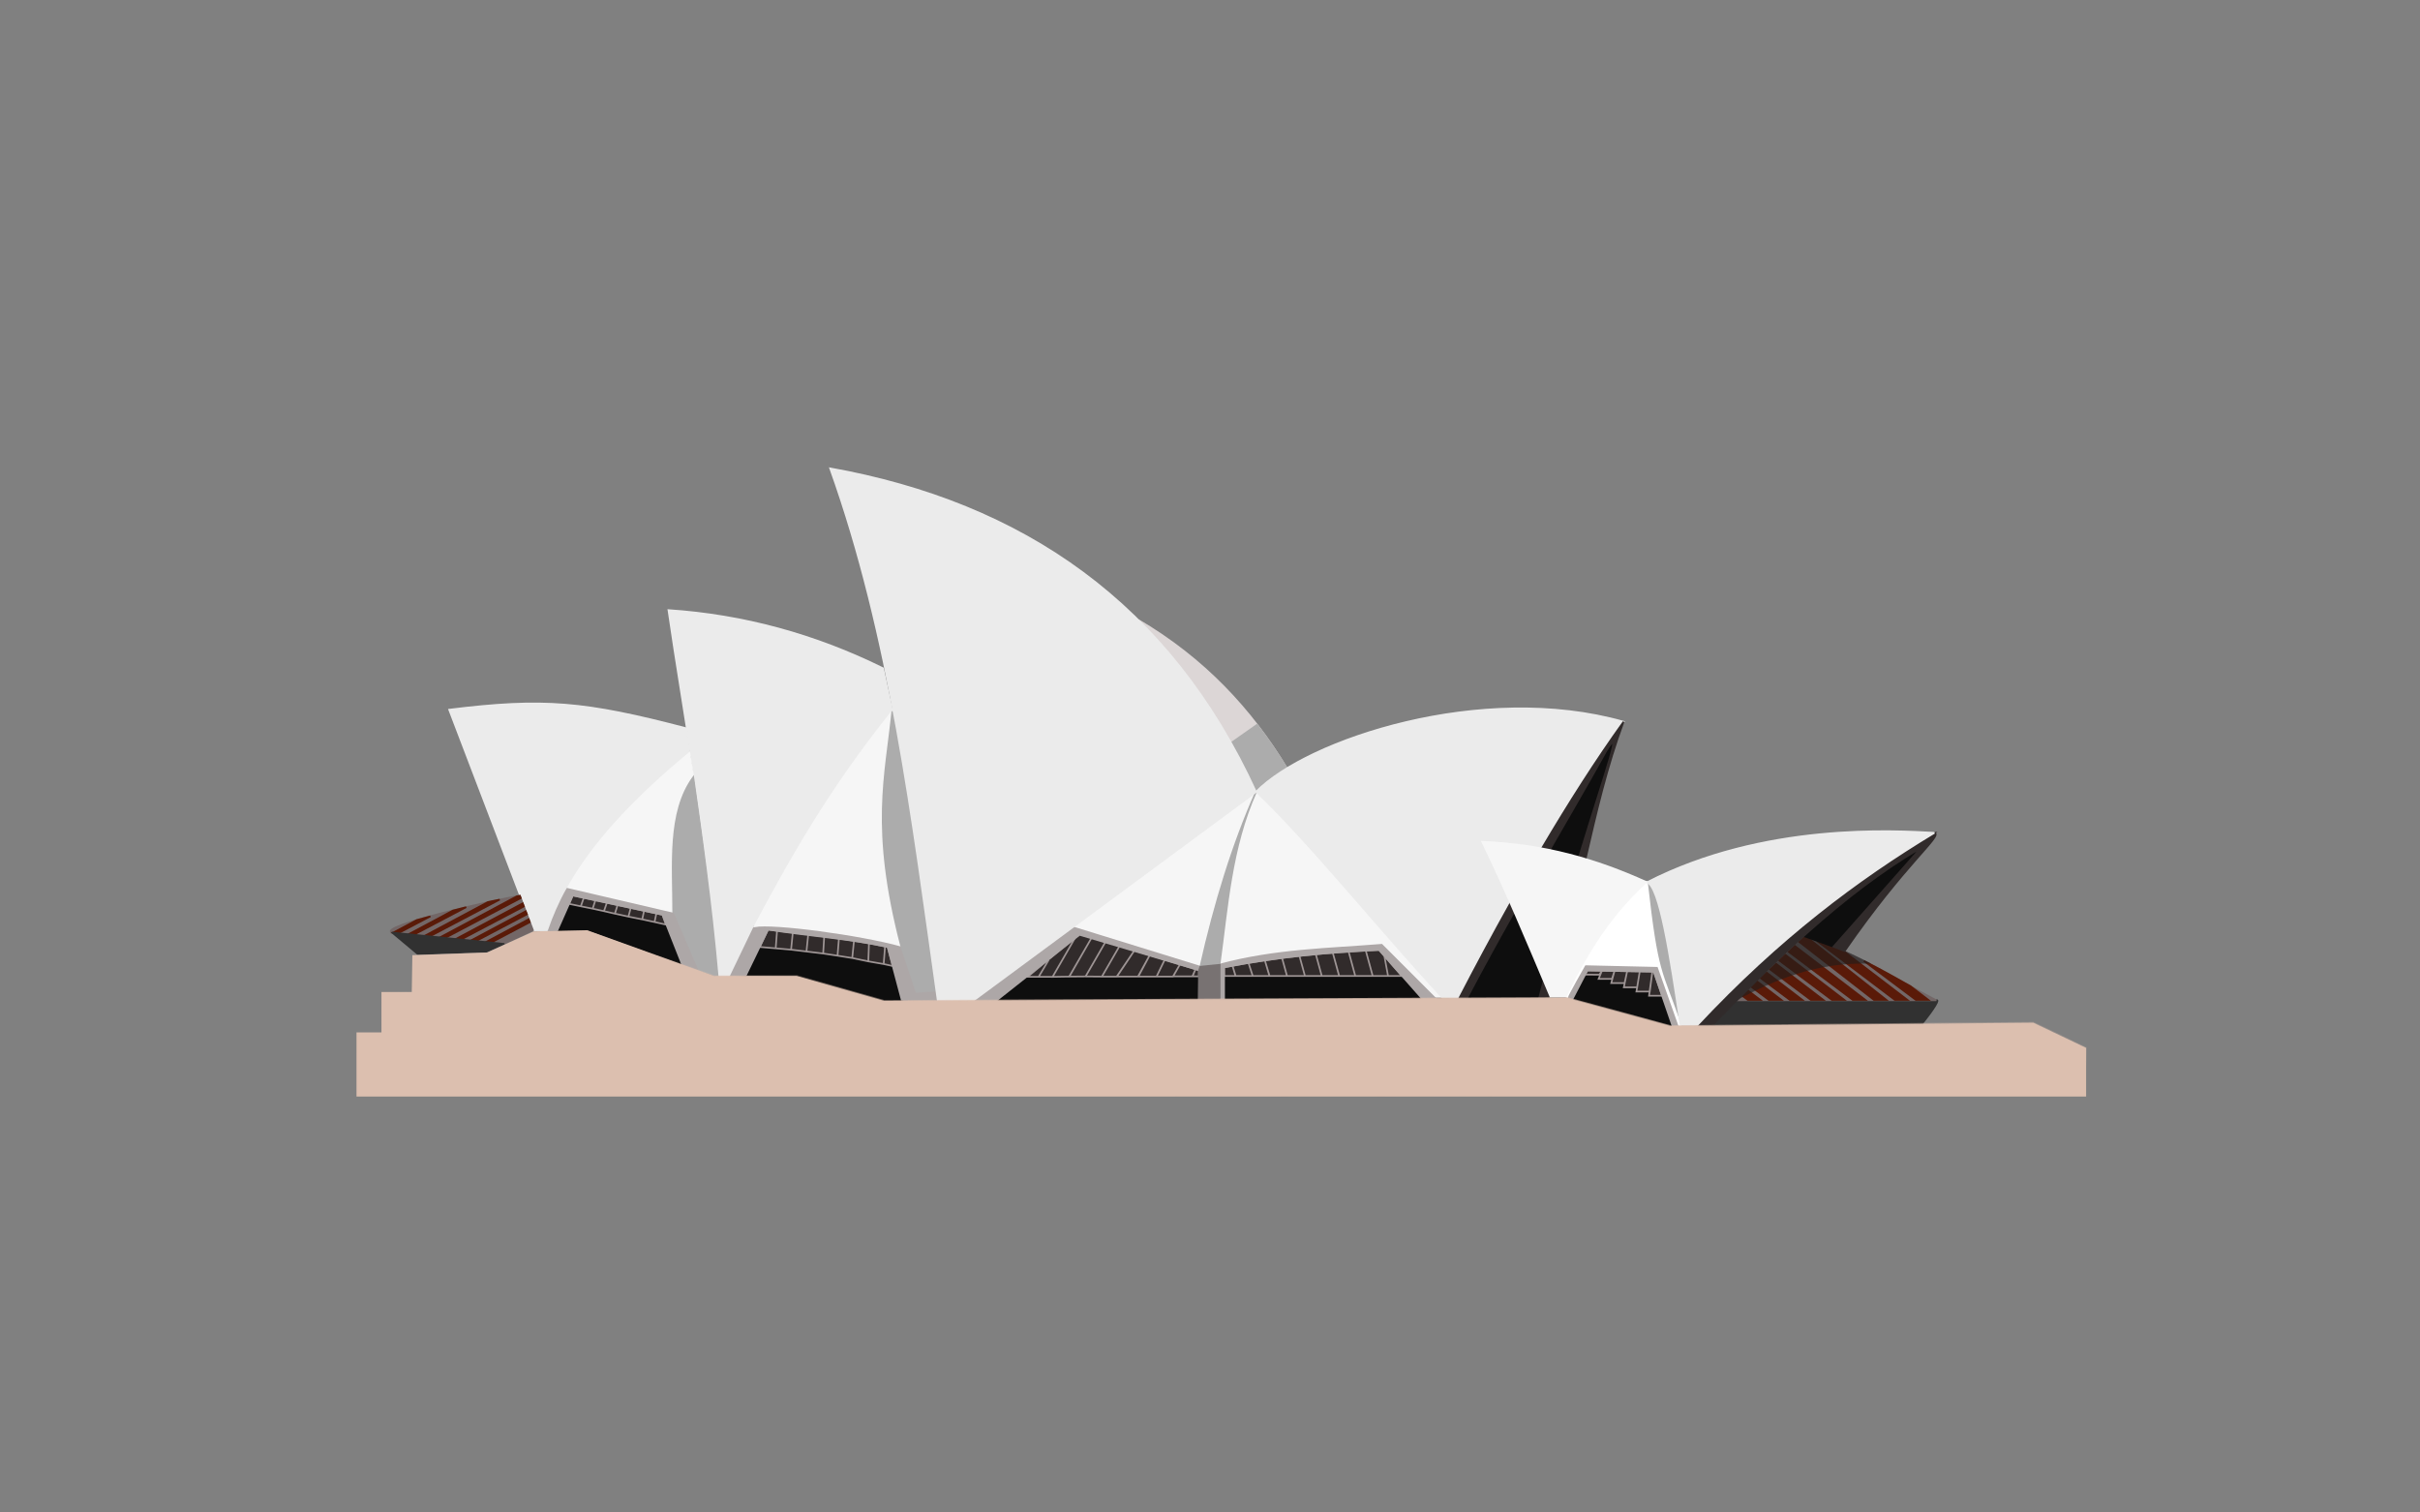 <!-- Created with Inkscape (http://www.inkscape.org/) -->
<svg xmlns:rdf="http://www.w3.org/1999/02/22-rdf-syntax-ns#" xmlns="http://www.w3.org/2000/svg" height="900" width="1440" version="1.1" xmlns:cc="http://creativecommons.org/ns#" xmlns:xlink="http://www.w3.org/1999/xlink" xmlns:dc="http://purl.org/dc/elements/1.1/">
	<rect width="100%" height="100%" fill="#808080" stroke="none"/>
	<defs>
		<radialGradient id="radialGradient4609" gradientUnits="userSpaceOnUse" cy="603.02" cx="793.37" gradientTransform="matrix(1,0,0,0.086,0,551.189)" r="581.74">
			<stop stop-color="#dcbfaf" offset="0"/>
			<stop stop-color="#dcbfaf" stop-opacity="0" offset="1"/>
		</radialGradient>
	</defs>
	<path stroke-linejoin="miter" style="enable-background:accumulate;color:#000000;" d="m915.94,593.5c0.87-3.333,1.738-6.622,2.603-9.865l-17.71-40.73c-9.09,16.09-18.34,32.88-27.83,50.9z" fill-rule="nonzero" stroke-dashoffset="0" stroke="#0e0e0e" stroke-linecap="butt" stroke-miterlimit="4" stroke-dasharray="none" stroke-width="1px" fill="#0e0e0e"/>
	<path stroke-linejoin="miter" style="enable-background:accumulate;color:#000000;" d="M939.65,509.84c16.48-54.13,26.17-79.47,16.06-62.84-11.015,19.782-22.082,38.845-33.335,58.318,5.396,1.386,10.028,2.517,17.276,4.52z" fill-rule="nonzero" stroke-dashoffset="0" stroke="#0e0e0e" stroke-linecap="butt" stroke-miterlimit="4" stroke-dasharray="none" stroke-width="1px" fill="#0e0e0e"/>
	<path stroke-linejoin="miter" style="enable-background:accumulate;color:#000000;" d="m935.61,594.59,8.906-17.12,39.598,0.707,10.71,32.283z" fill-rule="nonzero" stroke-dashoffset="0" stroke="#0e0e0e" stroke-linecap="butt" stroke-miterlimit="4" stroke-dasharray="none" stroke-width="1px" fill="#0e0e0e"/>
	<path stroke-linejoin="miter" style="enable-background:accumulate;color:#000000;" d="m331.63,553.56,9.192-20.727,53.387,11.49,11.589,29.34-55.985-20.352z" fill-rule="nonzero" stroke-dashoffset="0" stroke="#0e0e0e" stroke-linecap="butt" stroke-miterlimit="4" stroke-dasharray="none" stroke-width="1px" fill="#0e0e0e"/>
	<path stroke-linejoin="miter" style="enable-background:accumulate;color:#000000;" d="m443.89,580.21,13.126-27.047c23.6,3.712,48.761,5.466,71.197,10.341l8.441,31.643-11.301,0.017-51.141-14.651z" fill-rule="nonzero" stroke-dashoffset="0" stroke="#0e0e0e" stroke-linecap="butt" stroke-miterlimit="4" stroke-dasharray="none" stroke-width="1px" fill="#0e0e0e"/>
	<path stroke-linejoin="miter" style="enable-background:accumulate;color:#000000;" d="m592.88,595.38,49.5-39.125,71.273,21.133,0.141,17.374z" fill-rule="nonzero" stroke-dashoffset="0" stroke="#0e0e0e" stroke-linecap="butt" stroke-miterlimit="4" stroke-dasharray="none" stroke-width="1px" fill="#0e0e0e"/>
	<path stroke-linejoin="miter" style="enable-background:accumulate;color:#000000;" d="m728.38,594.2,0-18.578c33.237-6.443,61.345-8.881,92.25-10.375l25.25,28.625z" fill-rule="nonzero" stroke-dashoffset="0" stroke="#0e0e0e" stroke-linecap="butt" stroke-miterlimit="4" stroke-dasharray="none" stroke-width="1px" fill="#0e0e0e"/>
	<path stroke-linejoin="miter" style="enable-background:accumulate;color:#000000;" d="m1033.4,595.24,118.79,0c2.217-0.842-1.058,4.787-8.485,13.922l-124.45,0.884z" fill-rule="nonzero" stroke-dashoffset="0" stroke="#313131" stroke-linecap="butt" stroke-miterlimit="4" stroke-dasharray="none" stroke-width="1px" fill="#313131"/>
	<path stroke-linejoin="miter" style="enable-background:accumulate;color:#000000;" d="m611.47,581.27,6.541,0,6-10.053-6,10.053,8.309,0,13.145-22.768-13.145,22.791,9.899-0.177,13.079-22.653-13.036,22.667,9.68-0.088,11.698-20.261-11.687,20.267,9.712,0.088,10.259-17.769-10.259,17.769,8.927,0,10.165-15.158-10.253,15.114,12.64,0,6.806-12.374-6.629,12.374,10.872,0,4.773-9.811-4.773,9.811,9.811,0,3.978-6.983-3.978,6.894,11.49,0,1.768-3.978-1.679,3.978,3.801,0,0-3.624l-70.89-21.88z" fill-rule="nonzero" stroke-dashoffset="0" stroke="#9e9595" stroke-linecap="butt" stroke-miterlimit="4" stroke-dasharray="none" stroke-width="1px" fill="#312b2b"/>
	<path stroke-linejoin="miter" style="enable-background:accumulate;color:#000000;" d="m1000,610c-6.23-41.344-12.468-82.44-20-85,6.322,55.935,8.269,51.063,20,85z" fill-rule="nonzero" stroke-dashoffset="0" stroke="#acacac" stroke-linecap="butt" stroke-miterlimit="4" stroke-dasharray="none" stroke-width="1px" fill="#acacac"/>
	<path stroke-linejoin="miter" style="enable-background:accumulate;color:#000000;" d="m427.09,580.81c-6.378-83.046-20.701-158.02-29.342-217.77,44.696,2.987,87.224,14.647,127.68,34.604l5.525,25.637c-48.32,63.312-71.41,107.71-96.609,157.72z" fill-rule="nonzero" stroke-dashoffset="0" stroke="#ebebeb" stroke-linecap="butt" stroke-miterlimit="4" stroke-dasharray="none" stroke-width="1px" fill="#ebebeb"/>
	<path stroke-linejoin="miter" style="enable-background:accumulate;color:#000000;" d="m317.4,553.56-50.116-131.26c56.146-6.925,80.655-4.752,141.03,11.04l1.897,14.733c-45.551,37.809-71.873,70.745-83.659,105.48z" fill-rule="nonzero" stroke-dashoffset="0" stroke="#ebebeb" stroke-linecap="butt" stroke-miterlimit="4" stroke-dasharray="none" stroke-width="1px" fill="#ebebeb"/>
	<path stroke-linejoin="miter" style="enable-background:accumulate;color:#000000;" d="m452.1,563.49,4.91-10.323c23.799,2.917,48.761,5.466,71.197,10.341l3.011,11.328-5.398-1.186,0.795-10.143-0.795,10.143-9.148-1.591,0.398-10.54-0.398,10.54-9.546-1.989,0.994-9.944-0.994,9.944-8.75-1.392,0.795-9.944-0.795,9.944-8.552-1.293,0.597-9.844-0.597,9.844-9.944-1.193,0.994-9.645-0.994,9.645-9.148-1.094,0.994-9.944-0.994,9.944-9.148-0.795,0.795-10.54-0.795,10.54z" fill-rule="nonzero" stroke-dashoffset="0" stroke="#9e9595" stroke-linecap="butt" stroke-miterlimit="4" stroke-dasharray="none" stroke-width="1px" fill="#312b2b"/>
	<path stroke-linejoin="miter" style="enable-background:accumulate;color:#000000;" d="m443.89,580.21,13.126-27.047c23.6,3.712,48.761,5.466,71.197,10.341l8.353,31.422,21.081,0.398v-5.966l-12.33,0.795-9.148-27.445c-24.241-6.744-76.016-13.667-87.107-11.535l-14.319,29.831z" fill-rule="nonzero" stroke-dashoffset="0" stroke="#ada7a7" stroke-linecap="butt" stroke-miterlimit="4" stroke-dasharray="none" stroke-width="1px" fill="#ada7a7"/>
	<path stroke-linejoin="miter" style="enable-background:accumulate;color:#000000;" d="m530.95,423.28c-38.494,48.019-61.378,89.582-81.893,127.89,11.091-2.132,62.866,4.79,87.107,11.535-18.249-70.448-9.004-100.97-5.214-139.43z" fill-rule="nonzero" stroke-dashoffset="0" stroke="#f6f6f6" stroke-linecap="butt" stroke-miterlimit="4" stroke-dasharray="none" stroke-width="1px" fill="#f6f6f6"/>
	<path stroke-linejoin="miter" d="m545.31,590.15-9.148-27.445c-18.249-70.448-9.004-100.97-5.214-139.43,11.057,48.798,18.249,108.42,26.134,166.1z" stroke="#acacac" stroke-linecap="butt" stroke-width="1px" fill="#acacac"/>
	<path stroke-linejoin="miter" style="enable-background:accumulate;color:#000000;" d="m638.18,551.85,109.19-80.618c32.852,30.34,74.471,83.543,110.44,121.93h-4.688l-30.956-30.956c-30.929,2.527-63.329,2.864-96.5,11.824l-11.402,1.237z" fill-rule="nonzero" stroke-dashoffset="0" stroke="#f6f6f6" stroke-linecap="butt" stroke-miterlimit="4" stroke-dasharray="none" stroke-width="1px" fill="#f6f6f6"/>
	<path stroke-linejoin="miter" style="enable-background:accumulate;color:#000000;" d="m747.37,471.23c-14.84,33.314-16.951,68.22-21.699,102.8l-11.402,1.237c8.521-37.819,19.251-72.876,33.101-104.03z" fill-rule="nonzero" stroke-dashoffset="0" stroke="#acacac" stroke-linecap="butt" stroke-miterlimit="4" stroke-dasharray="none" stroke-width="1px" fill="#acacac"/>
	<path stroke-linejoin="miter" style="enable-background:accumulate;color:#000000;" d="m728.38,575.62c33.237-6.443,61.345-8.881,92.25-10.375l13.498,15.5h-8.185l-2.188-11.875,2.188,11.875h-9.125l-4.149-15.173,4.142,15.173h-10.368l-3.984-14.584,3.991,14.584-9.569-0-3.869-14.002,3.833,14.002h-10.34l-3.569-13.015,3.575,13.015-10.006-0.001-3.28-11.912,3.28,11.914-10.688-0.001-2.939-10.641,2.963,10.641h-10.399l-2.812-9.312,2.75,9.312h-9.938l-2.5-7.625,2.5,7.625h-10.188l-1.875-6.125,1.812,6.125h-6.75z" fill-rule="nonzero" stroke-dashoffset="0" stroke="#9e9595" stroke-linecap="butt" stroke-miterlimit="4" stroke-dasharray="none" stroke-width="1px" fill="#312b2b"/>
	<path stroke-linejoin="miter" style="enable-background:accumulate;color:#000000;" d="m765.96,457.59c-6.787,4.185-13.033,8.731-18.594,13.635-18.69-40.778-42.176-74.681-70.048-102.3,39.142,22.989,67.393,53.431,88.642,88.663z" fill-rule="nonzero" stroke-dashoffset="0" stroke="#dcd6d6" stroke-linecap="butt" stroke-miterlimit="4" stroke-dasharray="none" stroke-width="1px" fill="#dcd6d6"/>
	<path stroke-linejoin="miter" style="enable-background:accumulate;color:#000000;" d="m765.96,457.59c-6.787,4.185-13.033,8.731-18.594,13.635-4.637-10.116-9.568-19.81-14.789-29.089l15.431-10.867c6.497,8.422,12.459,17.211,17.952,26.32z" fill-rule="nonzero" stroke-dashoffset="0" stroke="#acacac" stroke-linecap="butt" stroke-miterlimit="4" stroke-dasharray="none" stroke-width="1px" fill="#acacac"/>
	<path stroke-linejoin="miter" style="enable-background:accumulate;color:#000000;" d="m410.21,448.08c-34.679,28.785-58.213,54.746-72.672,80.828l63.039,14.712c0.022-29.141-3.335-60.071,11.932-81.14z" fill-rule="nonzero" stroke-dashoffset="0" stroke="#f6f6f6" stroke-linecap="butt" stroke-miterlimit="4" stroke-dasharray="none" stroke-width="1px" fill="#f6f6f6"/>
	<path stroke-linejoin="miter" style="enable-background:accumulate;color:#000000;" d="m400.58,543.62c0.022-29.141-3.335-60.071,11.932-81.14,4.911,34.635,10.551,73.491,14.523,118.45l-12.314-4.078z" fill-rule="nonzero" stroke-dashoffset="0" stroke="#acacac" stroke-linecap="butt" stroke-miterlimit="4" stroke-dasharray="none" stroke-width="1px" fill="#acacac"/>
	<path stroke-linejoin="miter" style="enable-background:accumulate;color:#000000;" d="m396.17,550.16-1.957-5.83-53.387-11.49-2.212,4.988,6.985,1.464,1.768-5.038-1.768,5.038,7.071,1.414,1.591-4.95-1.591,4.954,6.706,1.466,1.719-4.954-1.719,4.954,6.5,1.508,1.594-5.055-1.594,5.042,8.052,1.763,1.37-5.082-1.37,5.082,8.22,1.635,1.105-5.127-1.105,5.127,7.336,1.591,1.061-5.038-1.061,5.038z" stroke-dashoffset="0" stroke="#9e9595" stroke-linecap="butt" stroke-miterlimit="4" stroke-dasharray="none" stroke-width="1px" fill="#312b2b"/>
	<path stroke-linejoin="miter" style="enable-background:accumulate;color:#000000;" d="m579.38,595.38,13.5,0,49.5-39.125,71.273,21.133,0.53-2.121-76.014-23.511z" fill-rule="nonzero" stroke-dashoffset="0" stroke="#ada7a7" stroke-linecap="butt" stroke-miterlimit="4" stroke-dasharray="none" stroke-width="1px" fill="#ada7a7"/>
	<path stroke-linejoin="miter" d="m728.38,594.2,0-18.578c33.237-6.443,61.345-8.881,92.25-10.375l25.25,28.625,7.999,0.031-31.706-31.706c-30.929,2.527-63.329,2.864-96.5,11.824l0.082,20.231z" stroke="#ada7a7" stroke-linecap="butt" stroke-width="1px" fill="#ada7a7"/>
	<path stroke-linejoin="miter" style="enable-background:accumulate;color:#000000;" d="m414.97,577.1-14.392-33.484-63.039-14.712c-4.503,7.905-8.375,17.043-10.987,24.656h5.082l9.192-20.727,53.387,11.49,11.589,29.34z" fill-rule="nonzero" stroke-dashoffset="0" stroke="#ada7a7" stroke-linecap="butt" stroke-miterlimit="4" stroke-dasharray="none" stroke-width="1px" fill="#ada7a7"/>
	<path stroke-linejoin="miter" style="enable-background:accumulate;color:#000000;" d="m931.78,592.88c16.38-34.647,32.176-53.509,47.812-68.062l0.41,0.18c6.322,55.935,8.269,51.063,20,85l-1.919,0.086-12.109-34.206-42.338-0.972s-10.253,18.031-10.253,18.915z" fill-rule="nonzero" stroke-dashoffset="0" stroke="#FFF" stroke-linecap="butt" stroke-miterlimit="4" stroke-dasharray="none" stroke-width="1px" fill="#FFF"/>
	<path stroke-linejoin="miter" style="enable-background:accumulate;color:#000000;" d="m558,595.27,21.375,0,167.99-124.04c-51.24-111.79-138.52-171.9-253.37-192.51,35.69,99.77,48.79,208.58,64,316.55z" fill-rule="nonzero" stroke-dashoffset="0" stroke="#ebebeb" stroke-linecap="butt" stroke-miterlimit="4" stroke-dasharray="none" stroke-width="1px" fill="#ebebeb"/>
	<path stroke-linejoin="miter" style="enable-background:accumulate;color:#000000;" d="m917.51,504.82c14.309-24.672,30.034-49.677,48.588-75.347-84.414-23.88-188.09,10.596-218.63,41.605,31.711,30.073,73.153,81.874,110.85,122.58l10.094,0.156c9.643-18.139,20.635-37.742,30.56-55.948l-16.97-36.96c12.681,0.534,23.737,1.996,35.506,3.91z" fill-rule="nonzero" stroke-dashoffset="0" stroke="#ebebeb" stroke-linecap="butt" stroke-miterlimit="4" stroke-dasharray="none" stroke-width="1px" fill="#ebebeb"/>
	<path stroke-linejoin="miter" style="enable-background:accumulate;color:#000000;" d="m989.03,592.5-4.918-14.319-39.598-0.707-1.264,2.467,8.433,0.062,1.562-2.438-2,4.938,7.938,0,1.562-4.875-2,7.375,7.938,0,1.562-7.188-2,9.688,7.938,0,1.562-9.625-2,12.125,7.938,0,1.562-12-2,14.5,7.5,0,0.284-0.003z" fill-rule="nonzero" stroke-dashoffset="0" stroke="#9e9595" stroke-linecap="butt" stroke-miterlimit="4" stroke-dasharray="none" stroke-width="1px" fill="#312b2b"/>
	<path stroke-linejoin="miter" style="enable-background:accumulate;color:#000000;" d="m998.08,610.09-12.109-34.206-42.338-0.972s-10.253,18.031-10.253,18.915l2.231,0.768,8.906-17.12,39.598,0.707,10.96,31.908z" fill-rule="nonzero" stroke-dashoffset="0" stroke="#ada7a7" stroke-linecap="butt" stroke-miterlimit="4" stroke-dasharray="none" stroke-width="1px" fill="#ada7a7"/>
	<path stroke-linejoin="miter" style="enable-background:accumulate;color:#000000;" d="m921.89,592.13c-0.151,0.456-0.302,0.913-0.455,1.37h-5.5c0.87-3.333,1.738-6.622,2.603-9.865zm-21.06-49.22c-9.09,16.09-18.34,32.88-27.83,50.9h-4.594c9.439-18.226,19.616-37.234,30.249-56.233z" fill-rule="nonzero" stroke-dashoffset="0" stroke="#312b2b" stroke-linecap="butt" stroke-miterlimit="4" stroke-dasharray="none" stroke-width="1px" fill="#312b2b"/>
	<path stroke-linejoin="miter" style="enable-background:accumulate;color:#000000;" d="m299.81,561.65-66.468-6.718c-9.454-3.489,60.929-19.563,76.014-21.92l7.778,20.506z" fill-rule="nonzero" stroke-dashoffset="0" stroke="#736767" stroke-linecap="butt" stroke-miterlimit="4" stroke-dasharray="none" stroke-width="1px" fill="#736767"/>
	<path stroke-linejoin="miter" style="enable-background:accumulate;color:#000000;" d="m1033.4,595.24,118.79,0c-25.598-13.311-48.949-29.319-78.842-37.477z" fill-rule="nonzero" stroke-dashoffset="0" stroke="#736767" stroke-linecap="butt" stroke-miterlimit="4" stroke-dasharray="none" stroke-width="1px" fill="#736767"/>
	<path stroke-linejoin="miter" style="enable-background:accumulate;color:#000000;" d="m1097.5,595-35.172-26.896-3.563,3.47l31.3,23.43z" fill-rule="nonzero" stroke-dashoffset="0" stroke="#5a1a08" stroke-linecap="butt" stroke-miterlimit="4" stroke-dasharray="none" stroke-width="1px" fill="#5a1a08"/>
	<path stroke-linejoin="miter" style="enable-background:accumulate;color:#000000;" d="m1122.5,595-46.064-36.366-3.027-0.869-2.861,2.661l44.5,34.58z" fill-rule="nonzero" stroke-dashoffset="0" stroke="#5a1a08" stroke-linecap="butt" stroke-miterlimit="4" stroke-dasharray="none" stroke-width="1px" fill="#5a1a08"/>
	<path stroke-linejoin="miter" style="enable-background:accumulate;color:#000000;" d="m1127.5,595-46.25-35c5.495,2.074,10.989,3.964,16.484,6.502l37.3,28.5z" fill-rule="nonzero" stroke-dashoffset="0" stroke="#5a1a08" stroke-linecap="butt" stroke-miterlimit="4" stroke-dasharray="none" stroke-width="1px" fill="#5a1a08"/>
	<path stroke-linejoin="miter" style="enable-background:accumulate;color:#000000;" d="m1085,595-28.222-21.582-3.596,3.343l24.3,18.24z" fill-rule="nonzero" stroke-dashoffset="0" stroke="#5a1a08" stroke-linecap="butt" stroke-miterlimit="4" stroke-dasharray="none" stroke-width="1px" fill="#5a1a08"/>
	<path stroke-linejoin="miter" style="enable-background:accumulate;color:#000000;" d="m1065,595-17.395-13.015,3.513-3.351l21.4,16.37z" fill-rule="nonzero" stroke-dashoffset="0" stroke="#5a1a08" stroke-linecap="butt" stroke-miterlimit="4" stroke-dasharray="none" stroke-width="1px" fill="#5a1a08"/>
	<path stroke-linejoin="miter" style="enable-background:accumulate;color:#000000;" d="m1052.5,595-10.478-7.843,3.49-3.236l14.5,11.08z" fill-rule="nonzero" stroke-dashoffset="0" stroke="#5a1a08" stroke-linecap="butt" stroke-miterlimit="4" stroke-dasharray="none" stroke-width="1px" fill="#5a1a08"/>
	<path stroke-linejoin="miter" style="enable-background:accumulate;color:#000000;" d="M1039.9,589.22,1047.5,595h-7.5l-3.466-2.584z" fill-rule="nonzero" stroke-dashoffset="0" stroke="#5a1a08" stroke-linecap="butt" stroke-miterlimit="4" stroke-dasharray="none" stroke-width="1px" fill="#5a1a08"/>
	<path stroke-linejoin="miter" style="enable-background:accumulate;color:#000000;" d="m1110,595-42.023-32.135-3.712,3.459l38.2,28.68z" fill-rule="nonzero" stroke-dashoffset="0" stroke="#5a1a08" stroke-linecap="butt" stroke-miterlimit="4" stroke-dasharray="none" stroke-width="1px" fill="#5a1a08"/>
	<path stroke-linejoin="miter" style="enable-background:accumulate;color:#000000;" d="m1147.5,595-10.664-8.155c-9.049-5.048-17.904-10.136-27.744-15.026l30.9,23.18z" fill-rule="nonzero" stroke-dashoffset="0" stroke="#5a1a08" stroke-linecap="butt" stroke-miterlimit="4" stroke-dasharray="none" stroke-width="1px" fill="#5a1a08"/>
	<path d="m1033.2,595.24c23.049-12.257,47.974-23.019,80.34-21.767-12.425-6.448-25.387-12.502-39.888-16.459z" fill-opacity="0.592" fill="#1e1e1e"/>
	<path stroke-linejoin="miter" style="enable-background:accumulate;color:#000000;" d="m234.02,554.92,13.938-7.444,8.14-2.215-18.827,9.909z" fill-rule="nonzero" stroke-dashoffset="0" stroke="#5a1a08" stroke-linecap="butt" stroke-miterlimit="4" stroke-dasharray="none" stroke-width="1px" fill="#5a1a08"/>
	<path stroke-linejoin="miter" style="enable-background:accumulate;color:#000000;" d="m244.02,555.42,25.502-13.621,7.907-2.002-30.159,15.873z" fill-rule="nonzero" stroke-dashoffset="0" stroke="#5a1a08" stroke-linecap="butt" stroke-miterlimit="4" stroke-dasharray="none" stroke-width="1px" fill="#5a1a08"/>
	<path stroke-linejoin="miter" style="enable-background:accumulate;color:#000000;" d="m253.27,556.54,37.043-19.785,7.027-1.45-40.821,21.485z" fill-rule="nonzero" stroke-dashoffset="0" stroke="#5a1a08" stroke-linecap="butt" stroke-miterlimit="4" stroke-dasharray="none" stroke-width="1px" fill="#5a1a08"/>
	<path stroke-linejoin="miter" style="enable-background:accumulate;color:#000000;" d="m262.02,557.67,45.551-24.35,1.769-0.265,0.532,1.369-44.603,23.496z" fill-rule="nonzero" stroke-dashoffset="0" stroke="#5a1a08" stroke-linecap="butt" stroke-miterlimit="4" stroke-dasharray="none" stroke-width="1px" fill="#5a1a08"/>
	<path stroke-linejoin="miter" style="enable-background:accumulate;color:#000000;" d="m271.14,558.79,39.87-21.276,0.712,1.867-37.332,19.659z" fill-rule="nonzero" stroke-dashoffset="0" stroke="#5a1a08" stroke-linecap="butt" stroke-miterlimit="4" stroke-dasharray="none" stroke-width="1px" fill="#5a1a08"/>
	<path stroke-linejoin="miter" style="enable-background:accumulate;color:#000000;" d="m280.39,559.54,32.435-17.324,0.701,1.844-29.886,15.729z" fill-rule="nonzero" stroke-dashoffset="0" stroke="#5a1a08" stroke-linecap="butt" stroke-miterlimit="4" stroke-dasharray="none" stroke-width="1px" fill="#5a1a08"/>
	<path stroke-linejoin="miter" style="enable-background:accumulate;color:#000000;" d="m289.64,560.29,24.938-13.319,0.63,1.823-22.318,11.746z" fill-rule="nonzero" stroke-dashoffset="0" stroke="#5a1a08" stroke-linecap="butt" stroke-miterlimit="4" stroke-dasharray="none" stroke-width="1px" fill="#5a1a08"/>
	<path stroke-linejoin="round" style="enable-background:accumulate;color:#000000;" d="m299.81,561.65-66.468-6.718,15.203,12.728,41.012-1.414z" fill-rule="nonzero" stroke-dashoffset="0" stroke="#313131" stroke-linecap="butt" stroke-miterlimit="4" stroke-dasharray="none" stroke-width="1px" fill="#313131"/>
	<path stroke-linejoin="miter" style="enable-background:accumulate;color:#000000;" d="m1073.3,557.01c21.395-19.269,44.527-37.594,69.738-52.451l-52.031,58.781z" fill-rule="nonzero" stroke-dashoffset="0" stroke="#0e0e0e" stroke-linecap="butt" stroke-miterlimit="4" stroke-dasharray="none" stroke-width="1px" fill="#0e0e0e"/>
	<path stroke-linejoin="miter" style="enable-background:accumulate;color:#000000;" d="M1151.1,495.56c-46,27.72-92.8,62.81-141.1,114.44h8.969c35.3-36.07,75.9-77.08,124-105.44l-52.031,58.781,6.75,2.531c36.563-52.833,58.495-68.502,53.406-70.312z" fill-rule="nonzero" stroke-dashoffset="0" stroke="#312b2b" stroke-linecap="butt" stroke-miterlimit="4" stroke-dasharray="none" stroke-width="1px" fill="#312b2b"/>
	<path stroke-linejoin="miter" style="enable-background:accumulate;color:#000000;" d="M1151.1,495.56c-46,27.72-92.8,62.81-141.1,114.44h-10c-6.23-41.344-12.468-82.44-20-85,69.606-35.689,147.59-30.725,171.12-29.438z" fill-rule="nonzero" stroke-dashoffset="0" stroke="#ebebeb" stroke-linecap="butt" stroke-miterlimit="4" stroke-dasharray="none" stroke-width="1px" fill="#ebebeb"/>
	<path stroke-linejoin="miter" style="enable-background:accumulate;color:#000000;" d="m713.25,594.49,12.5,0,0-20.394-11.531,1.156-0.75,2.25z" fill-rule="nonzero" stroke-dashoffset="0" stroke="#787272" stroke-linecap="butt" stroke-miterlimit="4" stroke-dasharray="none" stroke-width="1px" fill="#787272"/>
	<path stroke-linejoin="miter" d="m212.13,652.51,1029.2,0,0-28.992-31.466-14.96-215.84,2-61.7-16.738-406.23,1.768-51.972-14.849-49.144,0-75.66-27.224-31.82,0.707-27.577,12.539-44.548,1.604-0.354,21.92-18.031,0,0,24.042-14.849,0z" fill-rule="evenodd" stroke="url(#radialGradient4609)" stroke-linecap="butt" stroke-width="1px" fill="#dcbfaf"/>
	<path stroke-linejoin="miter" style="enable-background:accumulate;color:#000000;" d="m917.66,504.52c15.82-26.751,32.238-52.539,48.433-75.053-9.919,26.707-16.088,53.392-22.56,81.399l-3.885-1.03c16.49-54.13,26.18-79.47,16.07-62.84-11.015,19.782-22.082,38.845-33.335,58.318z" fill-rule="nonzero" stroke-dashoffset="0" stroke="#312b2b" stroke-linecap="butt" stroke-miterlimit="4" stroke-dasharray="none" stroke-width="1px" fill="#312b2b"/>
	<path stroke-linejoin="miter" style="enable-background:accumulate;color:#000000;" d="m922.5,592.88c-13.839-32.849-26.688-63.55-40.5-91.969,37.118,1.493,67.923,10.498,97.594,23.906-15.636,14.554-31.432,33.416-47.812,68.062z" fill-rule="nonzero" stroke-dashoffset="0" stroke="#f6f6f6" stroke-linecap="butt" stroke-miterlimit="4" stroke-dasharray="none" stroke-width="1px" fill="#f6f6f6"/>
</svg>
